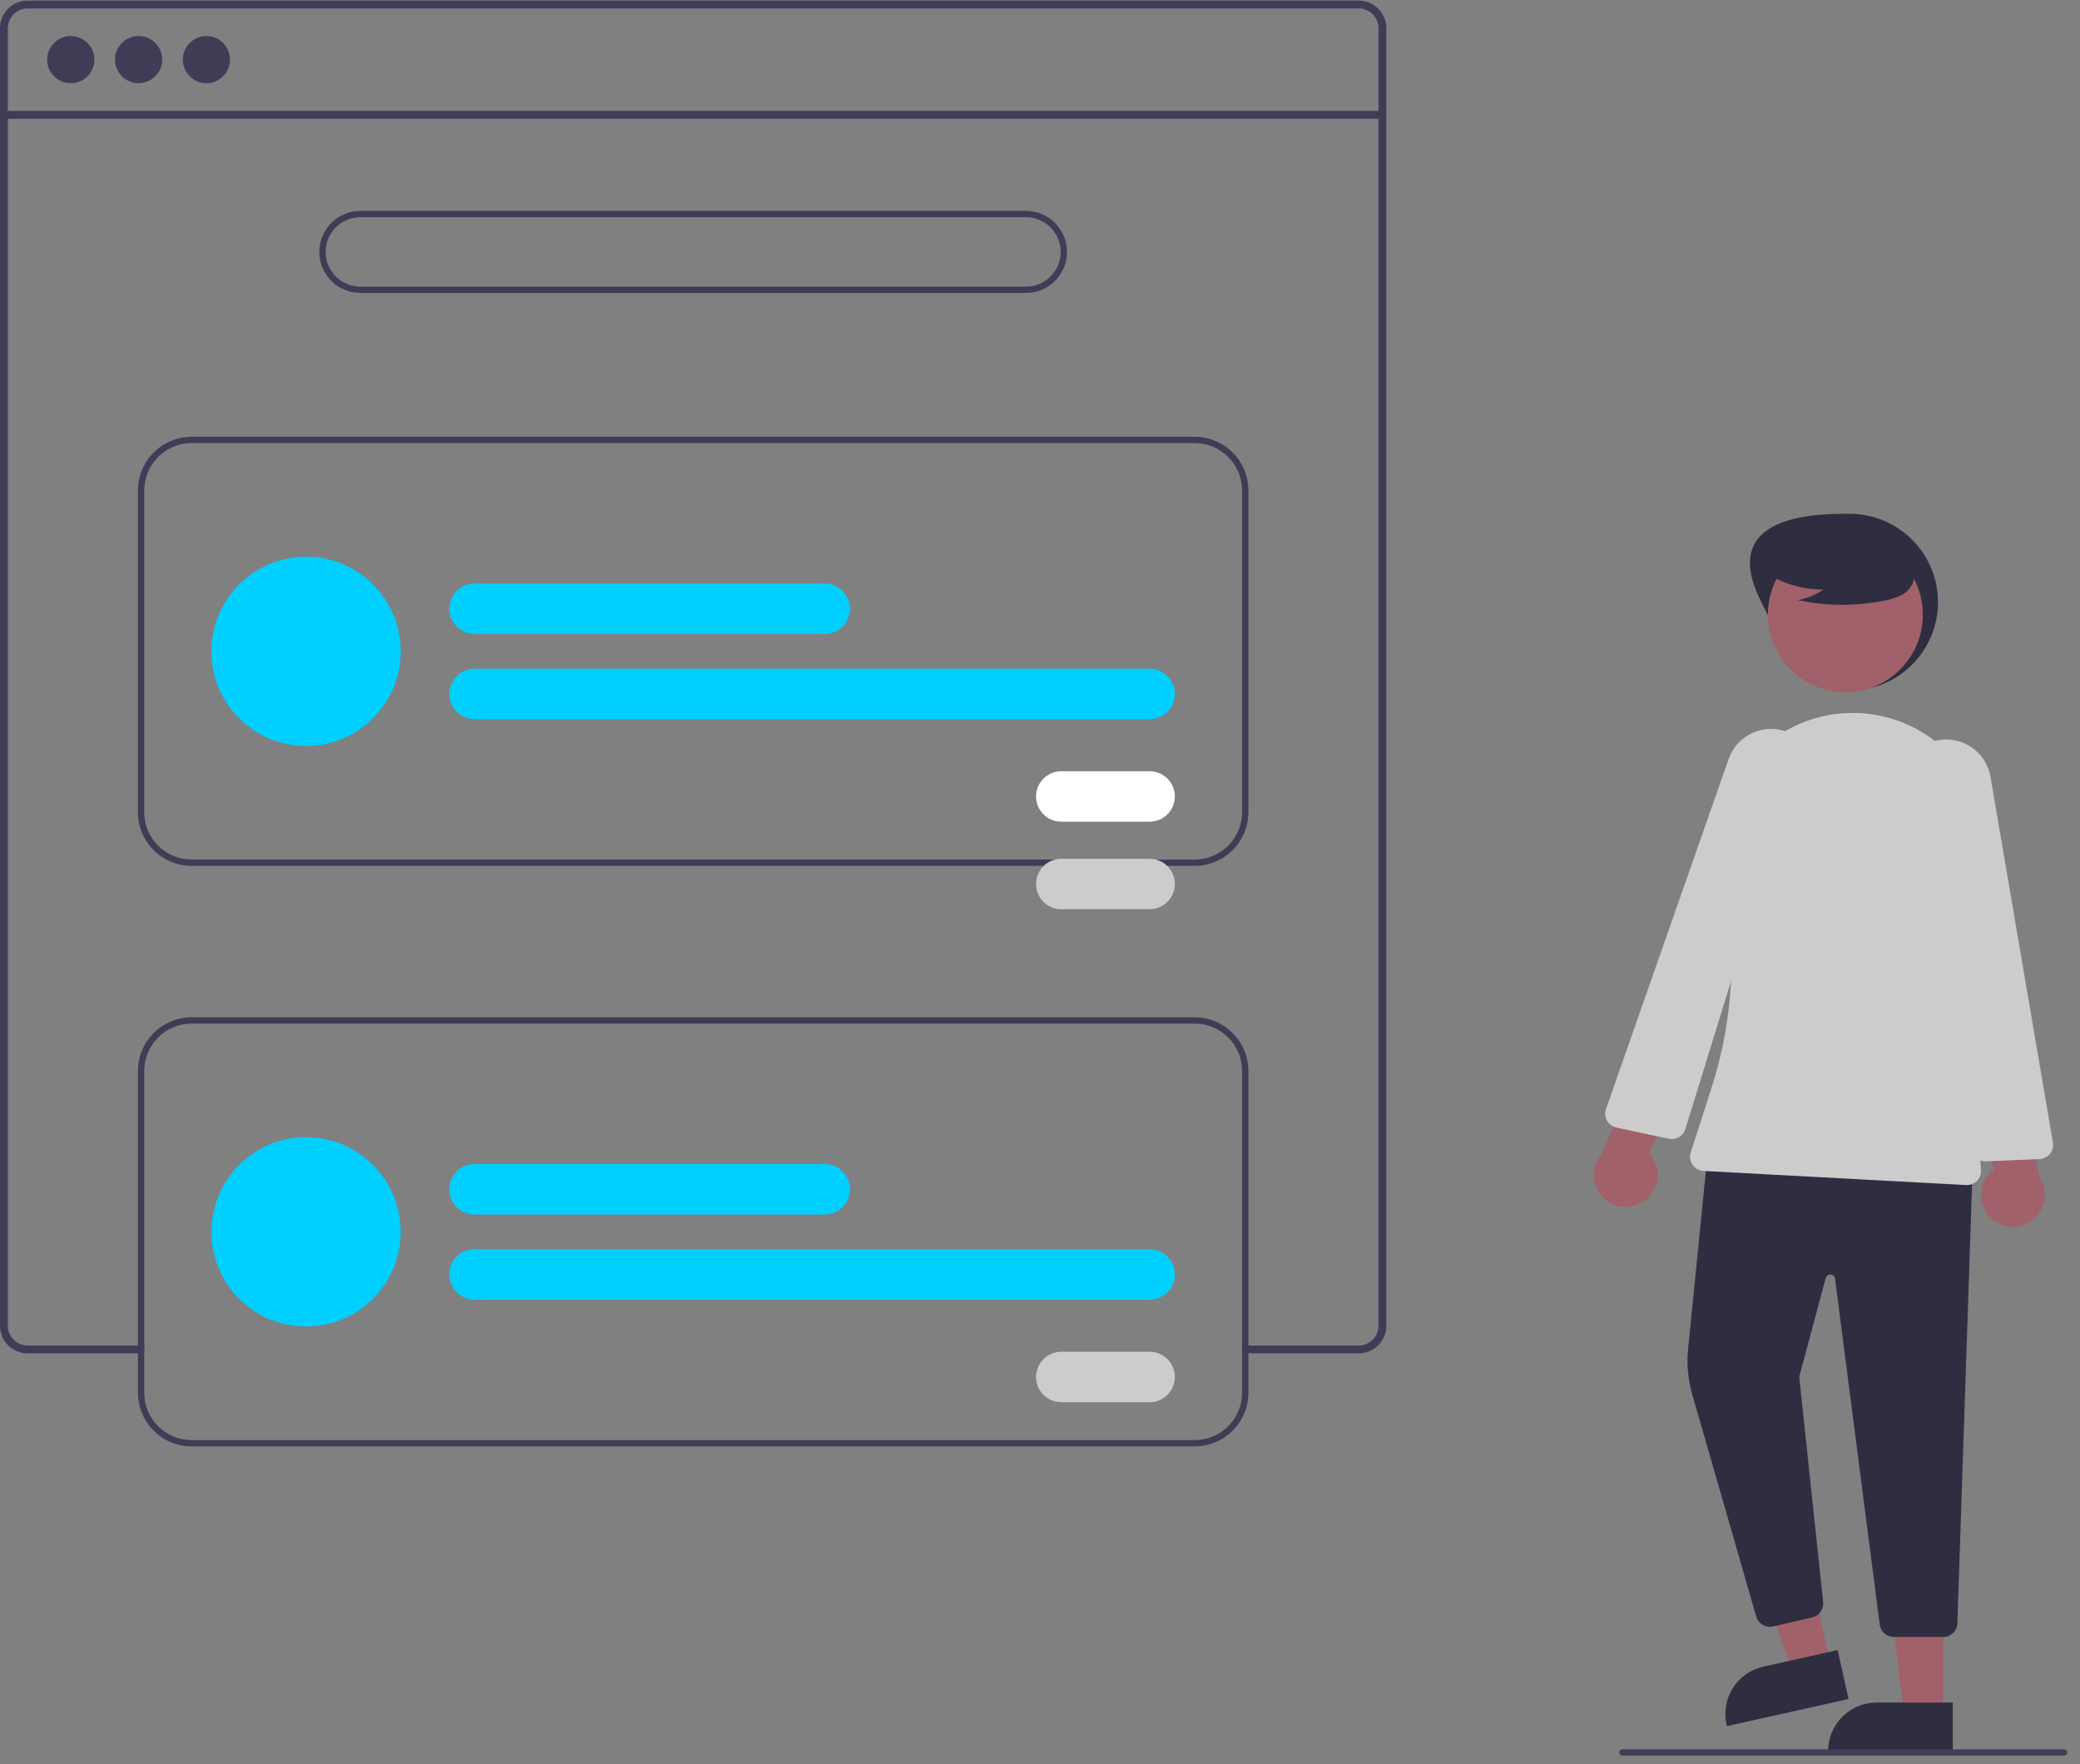 <svg width="158" height="134" viewBox="0 0 158 134" fill="none" xmlns="http://www.w3.org/2000/svg">
<rect x="0" y="0" width="158" height="134" fill="#808080" stroke="none"/>
<g clip-path="url(#clip0_259_2166)">
<path d="M133.795 45.736C135.475 49.039 136.799 52.446 140.505 52.446C142.284 52.446 143.991 51.739 145.249 50.481C146.508 49.222 147.215 47.516 147.215 45.736C147.215 43.957 146.508 42.25 145.249 40.992C143.991 39.733 142.284 39.026 140.505 39.026C136.739 38.979 130.668 39.588 133.795 45.736Z" fill="#2F2E41"/>
<path d="M139.069 126.431L136.201 127.07L132.372 116.314L136.604 115.37L139.069 126.431Z" fill="#A0616A"/>
<path d="M140.419 129.048L131.173 131.108L131.147 130.991C131.042 130.519 131.03 130.03 131.114 129.553C131.197 129.076 131.374 128.62 131.634 128.211C131.893 127.803 132.231 127.449 132.627 127.171C133.024 126.893 133.471 126.696 133.944 126.59L133.944 126.59L139.591 125.332L140.419 129.048Z" fill="#2F2E41"/>
<path d="M147.588 130.276H144.65L143.252 118.944L147.588 118.944L147.588 130.276Z" fill="#A0616A"/>
<path d="M148.337 133.123L138.864 133.123V133.003C138.864 132.519 138.96 132.04 139.145 131.592C139.33 131.145 139.602 130.738 139.944 130.396C140.287 130.054 140.693 129.782 141.14 129.597C141.588 129.412 142.067 129.316 142.551 129.316H142.552L148.337 129.316L148.337 133.123Z" fill="#2F2E41"/>
<path d="M147.607 124.337H143.857C143.597 124.336 143.345 124.242 143.149 124.07C142.953 123.899 142.825 123.663 142.789 123.405L139.39 97.113C139.378 97.031 139.339 96.955 139.278 96.898C139.217 96.842 139.139 96.808 139.056 96.803C138.973 96.798 138.891 96.821 138.824 96.87C138.756 96.918 138.708 96.988 138.686 97.069L136.672 104.576L138.488 121.675C138.519 121.938 138.451 122.204 138.298 122.421C138.145 122.637 137.918 122.79 137.659 122.85L134.685 123.536C134.42 123.596 134.143 123.554 133.908 123.42C133.673 123.285 133.496 123.068 133.414 122.81L128.624 106.187C128.238 104.969 128.105 103.685 128.234 102.413L129.733 87.428L129.846 87.433L149.854 88.397L148.684 123.297C148.676 123.576 148.558 123.841 148.357 124.036C148.156 124.23 147.886 124.338 147.607 124.337Z" fill="#2F2E41"/>
<path d="M140.175 52.577C143.425 52.577 146.061 49.942 146.061 46.691C146.061 43.441 143.425 40.805 140.175 40.805C136.924 40.805 134.289 43.441 134.289 46.691C134.289 49.942 136.924 52.577 140.175 52.577Z" fill="#A0616A"/>
<path d="M149.407 90.011C149.387 90.011 149.368 90.011 149.348 90.01L129.399 88.937C129.235 88.929 129.074 88.882 128.93 88.801C128.786 88.721 128.662 88.608 128.569 88.472C128.475 88.336 128.414 88.18 128.39 88.017C128.366 87.854 128.38 87.687 128.431 87.53L130.01 82.627C131.7 77.371 131.989 71.764 130.848 66.362C130.549 64.948 130.555 63.487 130.866 62.076C131.177 60.665 131.785 59.337 132.651 58.18C133.502 57.039 134.587 56.093 135.834 55.404C137.08 54.717 138.459 54.303 139.878 54.191C139.976 54.183 140.074 54.176 140.173 54.17C141.674 54.081 143.176 54.329 144.57 54.894C145.964 55.46 147.213 56.33 148.228 57.44C149.243 58.55 149.997 59.873 150.436 61.312C150.874 62.751 150.986 64.269 150.763 65.757L149.372 75.096L150.481 88.847C150.493 88.995 150.474 89.144 150.426 89.285C150.377 89.426 150.3 89.555 150.199 89.664C150.098 89.774 149.975 89.861 149.839 89.921C149.703 89.981 149.555 90.011 149.407 90.011Z" fill="#CCCCCC"/>
<path d="M124.858 91.253C125.15 91.055 125.395 90.796 125.576 90.494C125.757 90.192 125.869 89.853 125.905 89.503C125.941 89.152 125.899 88.798 125.783 88.466C125.668 88.133 125.48 87.829 125.235 87.577L129.076 79.923L124.657 80.447L121.687 87.634C121.29 88.075 121.068 88.646 121.065 89.239C121.061 89.832 121.274 90.406 121.665 90.853C122.056 91.299 122.597 91.586 123.186 91.659C123.774 91.733 124.369 91.588 124.858 91.253Z" fill="#A0616A"/>
<path d="M151.227 92.5C150.973 92.257 150.775 91.96 150.647 91.632C150.519 91.303 150.465 90.951 150.488 90.6C150.512 90.248 150.612 89.906 150.781 89.597C150.951 89.289 151.186 89.021 151.471 88.813L148.963 80.625L153.232 81.879L154.959 89.463C155.277 89.963 155.4 90.564 155.305 91.149C155.209 91.734 154.903 92.264 154.443 92.639C153.983 93.013 153.401 93.206 152.809 93.18C152.216 93.155 151.654 92.913 151.227 92.5Z" fill="#A0616A"/>
<path d="M150.813 88.211C150.552 88.212 150.299 88.117 150.102 87.944C149.906 87.772 149.779 87.533 149.746 87.274L147.75 72.219L144.566 60.455C144.432 59.958 144.412 59.436 144.508 58.93C144.605 58.424 144.815 57.947 145.123 57.534C145.431 57.121 145.829 56.783 146.287 56.547C146.744 56.31 147.25 56.181 147.765 56.168C148.581 56.151 149.376 56.426 150.006 56.945C150.636 57.464 151.059 58.191 151.2 58.995L155.943 86.779C155.969 86.93 155.962 87.085 155.923 87.233C155.885 87.381 155.815 87.519 155.719 87.638C155.622 87.758 155.502 87.855 155.365 87.924C155.228 87.993 155.078 88.032 154.925 88.038L150.86 88.21C150.844 88.21 150.829 88.211 150.813 88.211Z" fill="#CCCCCC"/>
<path d="M126.997 86.52C126.92 86.52 126.843 86.512 126.767 86.496L122.788 85.647C122.638 85.615 122.497 85.552 122.374 85.461C122.25 85.37 122.148 85.254 122.073 85.121C121.998 84.987 121.952 84.839 121.939 84.687C121.925 84.534 121.945 84.38 121.995 84.236L131.315 57.635C131.588 56.866 132.128 56.221 132.835 55.815C133.543 55.409 134.373 55.269 135.174 55.422C135.68 55.52 136.156 55.733 136.568 56.042C136.98 56.352 137.316 56.751 137.55 57.21C137.785 57.668 137.912 58.174 137.923 58.689C137.934 59.204 137.827 59.715 137.611 60.183L132.501 71.264L128.023 85.759C127.956 85.979 127.82 86.172 127.635 86.309C127.451 86.446 127.227 86.52 126.997 86.52Z" fill="#CCCCCC"/>
<path d="M133.929 43.365C135.274 44.292 136.87 44.785 138.504 44.779C137.921 45.183 137.258 45.456 136.559 45.578C138.731 46.044 140.976 46.057 143.153 45.615C143.636 45.538 144.103 45.378 144.533 45.142C144.747 45.022 144.933 44.859 145.08 44.662C145.227 44.466 145.331 44.241 145.385 44.002C145.529 43.176 144.886 42.425 144.216 41.919C143.192 41.156 142.01 40.63 140.758 40.38C139.505 40.13 138.213 40.161 136.973 40.472C136.164 40.681 135.354 41.034 134.828 41.684C134.303 42.334 134.147 43.335 134.648 44.004L133.929 43.365Z" fill="#2F2E41"/>
<path d="M103.216 0.047H2.09C1.536 0.047 1.004 0.268 0.613 0.659C0.221 1.051 0 1.582 0 2.136V100.704C0 101.258 0.221 101.789 0.613 102.181C1.004 102.573 1.536 102.793 2.09 102.793H10.956V102.197H2.09C1.694 102.196 1.314 102.039 1.035 101.759C0.755 101.479 0.597 101.1 0.597 100.704V2.136C0.597 1.741 0.755 1.361 1.035 1.081C1.314 0.801 1.694 0.644 2.09 0.643H103.216C103.613 0.643 103.993 0.801 104.273 1.081C104.553 1.36 104.711 1.74 104.712 2.136V100.704C104.712 100.995 104.626 101.28 104.465 101.523C104.322 101.737 104.127 101.912 103.899 102.031C103.688 102.14 103.454 102.197 103.216 102.197H94.35V102.793H103.216C103.519 102.793 103.817 102.728 104.091 102.601C104.366 102.475 104.609 102.29 104.805 102.06C104.822 102.042 104.837 102.023 104.851 102.003C104.976 101.85 105.077 101.68 105.15 101.497C105.256 101.246 105.309 100.976 105.309 100.704V2.136C105.308 1.582 105.087 1.05 104.695 0.659C104.303 0.267 103.771 0.047 103.216 0.047Z" fill="#3F3D56"/>
<path d="M105.009 8.423H0.298V9.02H105.009V8.423Z" fill="#3F3D56"/>
<path d="M5.375 6.32C6.365 6.32 7.167 5.518 7.167 4.528C7.167 3.538 6.365 2.736 5.375 2.736C4.385 2.736 3.583 3.538 3.583 4.528C3.583 5.518 4.385 6.32 5.375 6.32Z" fill="#3F3D56"/>
<path d="M10.527 6.32C11.517 6.32 12.32 5.518 12.32 4.528C12.32 3.538 11.517 2.736 10.527 2.736C9.538 2.736 8.735 3.538 8.735 4.528C8.735 5.518 9.538 6.32 10.527 6.32Z" fill="#3F3D56"/>
<path d="M15.68 6.32C16.67 6.32 17.472 5.518 17.472 4.528C17.472 3.538 16.67 2.736 15.68 2.736C14.69 2.736 13.888 3.538 13.888 4.528C13.888 5.518 14.69 6.32 15.68 6.32Z" fill="#3F3D56"/>
<path d="M77.936 22.25H27.372C26.546 22.25 25.753 21.922 25.169 21.338C24.585 20.754 24.257 19.961 24.257 19.135C24.257 18.309 24.585 17.517 25.169 16.932C25.753 16.348 26.546 16.02 27.372 16.02H77.936C78.762 16.02 79.554 16.348 80.138 16.932C80.723 17.517 81.051 18.309 81.051 19.135C81.051 19.961 80.723 20.754 80.138 21.338C79.554 21.922 78.762 22.25 77.936 22.25ZM27.372 16.499C26.673 16.499 26.003 16.777 25.508 17.271C25.014 17.766 24.736 18.436 24.736 19.135C24.736 19.834 25.014 20.505 25.508 20.999C26.003 21.494 26.673 21.771 27.372 21.771H77.936C78.635 21.771 79.305 21.494 79.799 20.999C80.294 20.505 80.572 19.834 80.572 19.135C80.572 18.436 80.294 17.766 79.799 17.271C79.305 16.777 78.635 16.499 77.936 16.499H27.372Z" fill="#3F3D56"/>
<path d="M90.756 65.767H14.551C13.471 65.766 12.436 65.336 11.672 64.573C10.908 63.809 10.479 62.773 10.477 61.693V37.25C10.479 36.17 10.908 35.135 11.672 34.371C12.436 33.607 13.471 33.178 14.551 33.176H90.756C91.836 33.178 92.871 33.607 93.635 34.371C94.399 35.135 94.829 36.17 94.83 37.25V61.693C94.829 62.773 94.399 63.809 93.635 64.573C92.871 65.336 91.836 65.766 90.756 65.767ZM14.551 33.656C13.598 33.657 12.685 34.036 12.011 34.71C11.337 35.384 10.958 36.297 10.957 37.25V61.693C10.958 62.646 11.337 63.56 12.011 64.234C12.685 64.908 13.598 65.287 14.551 65.288H90.756C91.709 65.287 92.623 64.908 93.296 64.234C93.97 63.56 94.349 62.646 94.35 61.693V37.25C94.349 36.297 93.97 35.384 93.296 34.71C92.623 34.036 91.709 33.657 90.756 33.656H14.551Z" fill="#3F3D56"/>
<path d="M62.648 48.154H36.048C35.539 48.154 35.052 47.952 34.692 47.592C34.333 47.233 34.131 46.745 34.131 46.237C34.131 45.728 34.333 45.241 34.692 44.881C35.052 44.522 35.539 44.32 36.048 44.32H62.648C63.156 44.32 63.644 44.522 64.003 44.881C64.363 45.241 64.565 45.728 64.565 46.237C64.565 46.745 64.363 47.233 64.003 47.592C63.644 47.952 63.156 48.154 62.648 48.154Z" fill="#00CFFF"/>
<path d="M87.33 54.624H36.048C35.539 54.624 35.052 54.422 34.692 54.063C34.333 53.703 34.131 53.215 34.131 52.707C34.131 52.199 34.333 51.711 34.692 51.351C35.052 50.992 35.539 50.79 36.048 50.79H87.33C87.839 50.79 88.326 50.992 88.686 51.351C89.045 51.711 89.247 52.199 89.247 52.707C89.247 53.215 89.045 53.703 88.686 54.063C88.326 54.422 87.839 54.624 87.33 54.624Z" fill="#00CFFF"/>
<path d="M23.25 56.661C27.22 56.661 30.439 53.442 30.439 49.472C30.439 45.501 27.22 42.283 23.25 42.283C19.279 42.283 16.061 45.501 16.061 49.472C16.061 53.442 19.279 56.661 23.25 56.661Z" fill="#00CFFF"/>
<path d="M87.326 62.412H80.616C80.108 62.412 79.62 62.21 79.261 61.851C78.901 61.491 78.699 61.004 78.699 60.495C78.699 59.987 78.901 59.499 79.261 59.139C79.62 58.78 80.108 58.578 80.616 58.578H87.326C87.835 58.578 88.322 58.78 88.682 59.139C89.041 59.499 89.243 59.987 89.243 60.495C89.243 61.004 89.041 61.491 88.682 61.851C88.322 62.21 87.835 62.412 87.326 62.412Z" fill="white"/>
<path d="M87.326 69.062H80.616C80.108 69.062 79.62 68.86 79.261 68.501C78.901 68.141 78.699 67.653 78.699 67.145C78.699 66.636 78.901 66.149 79.261 65.789C79.62 65.43 80.108 65.228 80.616 65.228H87.326C87.835 65.228 88.322 65.43 88.682 65.789C89.041 66.149 89.243 66.636 89.243 67.145C89.243 67.653 89.041 68.141 88.682 68.501C88.322 68.86 87.835 69.062 87.326 69.062Z" fill="#CCCCCC"/>
<path d="M90.756 77.27H14.551C13.471 77.271 12.436 77.701 11.672 78.465C10.909 79.228 10.479 80.264 10.477 81.344V105.787C10.479 106.866 10.909 107.902 11.672 108.665C12.436 109.429 13.471 109.859 14.551 109.86H90.756C91.836 109.859 92.872 109.43 93.635 108.666C94.399 107.902 94.829 106.867 94.83 105.787V81.344C94.829 80.263 94.399 79.228 93.635 78.464C92.872 77.7 91.836 77.271 90.756 77.27ZM94.35 105.787C94.35 106.74 93.971 107.653 93.297 108.327C92.623 109.001 91.709 109.38 90.756 109.381H14.551C13.598 109.38 12.685 109.001 12.011 108.327C11.337 107.653 10.958 106.739 10.957 105.787V81.344C10.958 80.391 11.337 79.477 12.011 78.803C12.685 78.129 13.598 77.75 14.551 77.749H90.756C91.709 77.75 92.623 78.129 93.297 78.803C93.971 79.477 94.35 80.39 94.35 81.344V105.787Z" fill="#3F3D56"/>
<path d="M62.648 92.247H36.048C35.539 92.247 35.052 92.045 34.692 91.686C34.333 91.326 34.131 90.838 34.131 90.33C34.131 89.822 34.333 89.334 34.692 88.974C35.052 88.615 35.539 88.413 36.048 88.413H62.648C63.156 88.413 63.644 88.615 64.003 88.974C64.363 89.334 64.565 89.822 64.565 90.33C64.565 90.838 64.363 91.326 64.003 91.686C63.644 92.045 63.156 92.247 62.648 92.247Z" fill="#00CFFF"/>
<path d="M87.33 98.717H36.048C35.539 98.717 35.052 98.515 34.692 98.156C34.333 97.796 34.131 97.309 34.131 96.8C34.131 96.292 34.333 95.804 34.692 95.445C35.052 95.085 35.539 94.883 36.048 94.883H87.33C87.839 94.883 88.326 95.085 88.686 95.445C89.045 95.804 89.247 96.292 89.247 96.8C89.247 97.309 89.045 97.796 88.686 98.156C88.326 98.515 87.839 98.717 87.33 98.717Z" fill="#00CFFF"/>
<path d="M23.25 100.754C27.22 100.754 30.439 97.535 30.439 93.565C30.439 89.595 27.22 86.376 23.25 86.376C19.279 86.376 16.061 89.595 16.061 93.565C16.061 97.535 19.279 100.754 23.25 100.754Z" fill="#00CFFF"/>
<path d="M87.326 106.505H80.616C80.108 106.505 79.62 106.303 79.261 105.944C78.901 105.584 78.699 105.097 78.699 104.588C78.699 104.08 78.901 103.592 79.261 103.233C79.62 102.873 80.108 102.671 80.616 102.671H87.326C87.835 102.671 88.322 102.873 88.682 103.233C89.041 103.592 89.243 104.08 89.243 104.588C89.243 105.097 89.041 105.584 88.682 105.944C88.322 106.303 87.835 106.505 87.326 106.505Z" fill="#CCCCCC"/>
<path d="M156.788 133.345H123.239C123.175 133.345 123.114 133.32 123.069 133.275C123.024 133.23 122.999 133.169 122.999 133.105C122.999 133.042 123.024 132.981 123.069 132.936C123.114 132.891 123.175 132.866 123.239 132.866H156.788C156.851 132.866 156.912 132.891 156.957 132.936C157.002 132.981 157.027 133.042 157.027 133.105C157.027 133.169 157.002 133.23 156.957 133.275C156.912 133.32 156.851 133.345 156.788 133.345Z" fill="#3F3D56"/>
</g>
<defs>
<clipPath id="clip0_259_2166">
<rect width="157.027" height="133.298" fill="white" transform="translate(0 0.047)"/>
</clipPath>
</defs>
</svg>
